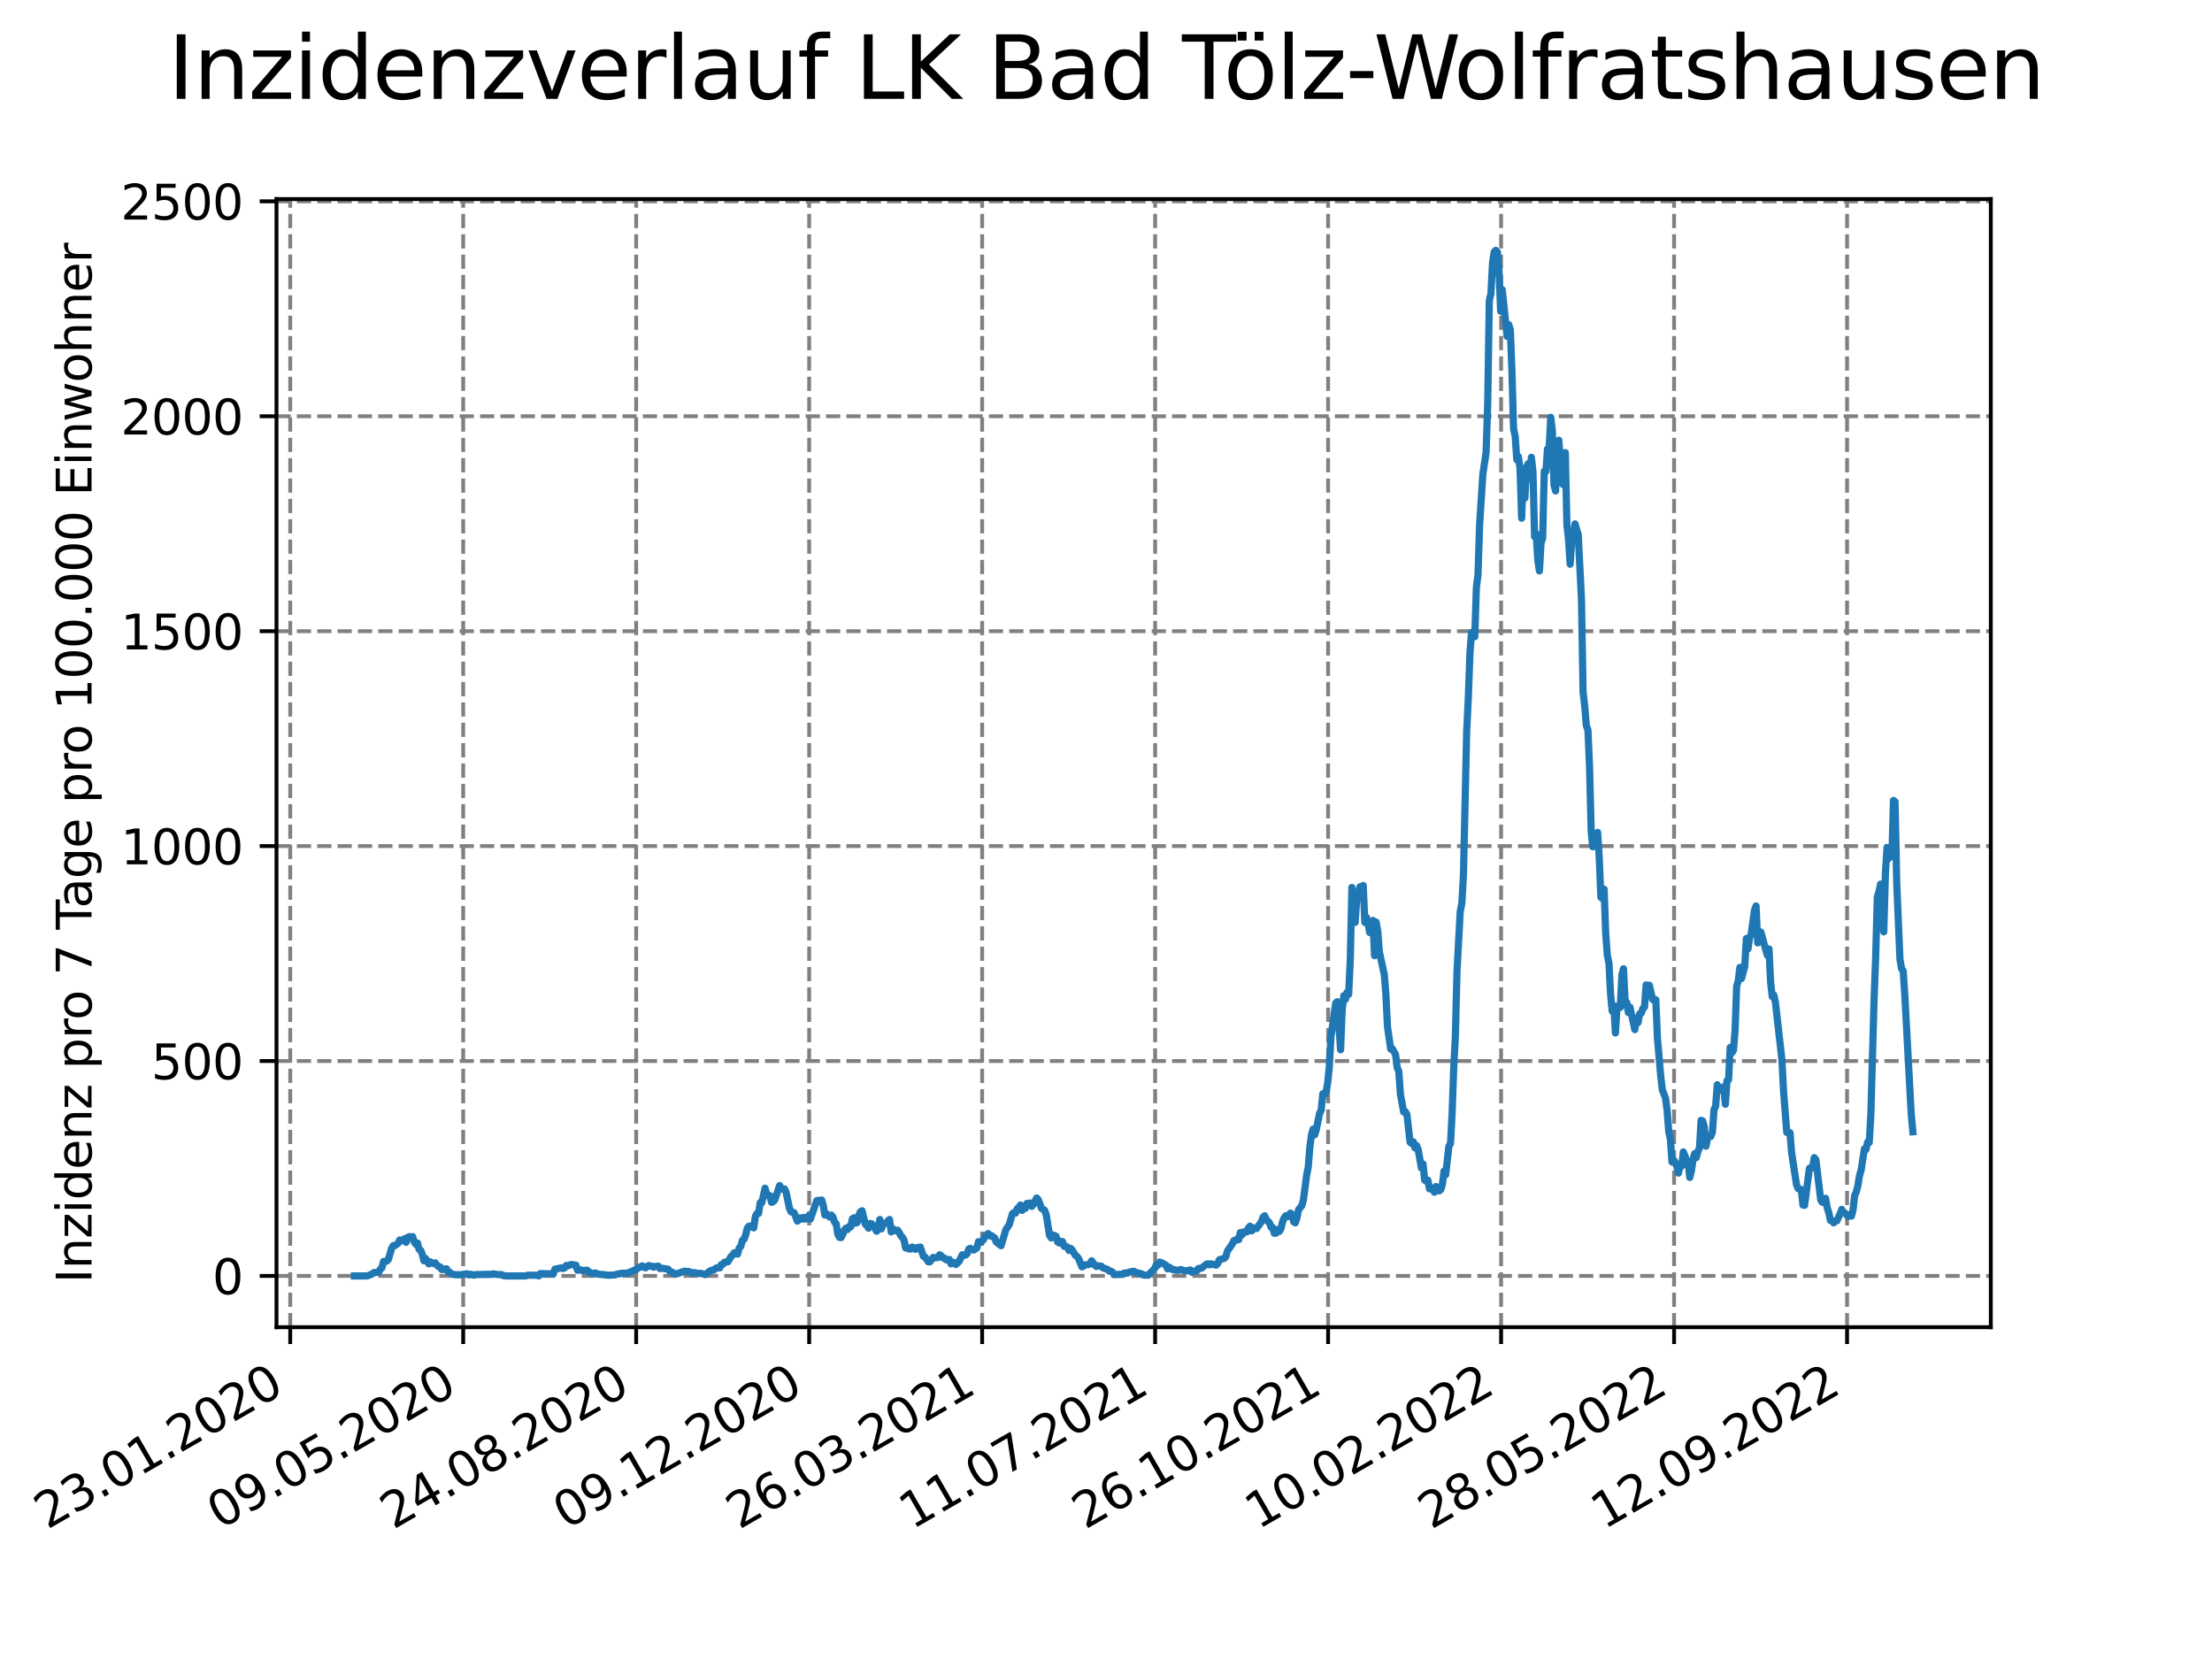 <?xml version="1.0" encoding="utf-8" standalone="no"?>
<!DOCTYPE svg PUBLIC "-//W3C//DTD SVG 1.1//EN"
  "http://www.w3.org/Graphics/SVG/1.1/DTD/svg11.dtd">
<svg xmlns:xlink="http://www.w3.org/1999/xlink" width="460.8pt" height="345.6pt" viewBox="0 0 460.8 345.6" xmlns="http://www.w3.org/2000/svg" version="1.1">
 <defs>
  <style type="text/css">*{stroke-linejoin: round; stroke-linecap: butt}</style>
 </defs>
 <g id="figure_1">
  <g id="patch_1">
   <path d="M 0 345.6 
L 460.8 345.6 
L 460.8 0 
L 0 0 
z
" style="fill: #ffffff"/>
  </g>
  <g id="axes_1">
   <g id="patch_2">
    <path d="M 57.6 276.48 
L 414.72 276.48 
L 414.72 41.472 
L 57.6 41.472 
z
" style="fill: #ffffff"/>
   </g>
   <g id="matplotlib.axis_1">
    <g id="xtick_1">
     <g id="line2d_1">
      <path d="M 60.46 276.48 
L 60.46 41.472 
" clip-path="url(#pf7b271b2ea)" style="fill: none; stroke-dasharray: 2.96,1.28; stroke-dashoffset: 0; stroke: #808080; stroke-width: 0.8"/>
     </g>
     <g id="line2d_2">
      <defs>
       <path id="mca87ed16ec" d="M 0 0 
L 0 3.5 
" style="stroke: #000000; stroke-width: 0.8"/>
      </defs>
      <g>
       <use xlink:href="#mca87ed16ec" x="60.46" y="276.48" style="stroke: #000000; stroke-width: 0.8"/>
      </g>
     </g>
     <g id="text_1">
      <!-- 23.01.2020 -->
      <g transform="translate(9.835 318.689) rotate(-30) scale(0.1 -0.1)">
       <defs>
        <path id="DejaVuSans-32" d="M 1228 531 
L 3431 531 
L 3431 0 
L 469 0 
L 469 531 
Q 828 903 1448 1529 
Q 2069 2156 2228 2338 
Q 2531 2678 2651 2914 
Q 2772 3150 2772 3378 
Q 2772 3750 2511 3984 
Q 2250 4219 1831 4219 
Q 1534 4219 1204 4116 
Q 875 4013 500 3803 
L 500 4441 
Q 881 4594 1212 4672 
Q 1544 4750 1819 4750 
Q 2544 4750 2975 4387 
Q 3406 4025 3406 3419 
Q 3406 3131 3298 2873 
Q 3191 2616 2906 2266 
Q 2828 2175 2409 1742 
Q 1991 1309 1228 531 
z
" transform="scale(0.016)"/>
        <path id="DejaVuSans-33" d="M 2597 2516 
Q 3050 2419 3304 2112 
Q 3559 1806 3559 1356 
Q 3559 666 3084 287 
Q 2609 -91 1734 -91 
Q 1441 -91 1130 -33 
Q 819 25 488 141 
L 488 750 
Q 750 597 1062 519 
Q 1375 441 1716 441 
Q 2309 441 2620 675 
Q 2931 909 2931 1356 
Q 2931 1769 2642 2001 
Q 2353 2234 1838 2234 
L 1294 2234 
L 1294 2753 
L 1863 2753 
Q 2328 2753 2575 2939 
Q 2822 3125 2822 3475 
Q 2822 3834 2567 4026 
Q 2313 4219 1838 4219 
Q 1578 4219 1281 4162 
Q 984 4106 628 3988 
L 628 4550 
Q 988 4650 1302 4700 
Q 1616 4750 1894 4750 
Q 2613 4750 3031 4423 
Q 3450 4097 3450 3541 
Q 3450 3153 3228 2886 
Q 3006 2619 2597 2516 
z
" transform="scale(0.016)"/>
        <path id="DejaVuSans-2e" d="M 684 794 
L 1344 794 
L 1344 0 
L 684 0 
L 684 794 
z
" transform="scale(0.016)"/>
        <path id="DejaVuSans-30" d="M 2034 4250 
Q 1547 4250 1301 3770 
Q 1056 3291 1056 2328 
Q 1056 1369 1301 889 
Q 1547 409 2034 409 
Q 2525 409 2770 889 
Q 3016 1369 3016 2328 
Q 3016 3291 2770 3770 
Q 2525 4250 2034 4250 
z
M 2034 4750 
Q 2819 4750 3233 4129 
Q 3647 3509 3647 2328 
Q 3647 1150 3233 529 
Q 2819 -91 2034 -91 
Q 1250 -91 836 529 
Q 422 1150 422 2328 
Q 422 3509 836 4129 
Q 1250 4750 2034 4750 
z
" transform="scale(0.016)"/>
        <path id="DejaVuSans-31" d="M 794 531 
L 1825 531 
L 1825 4091 
L 703 3866 
L 703 4441 
L 1819 4666 
L 2450 4666 
L 2450 531 
L 3481 531 
L 3481 0 
L 794 0 
L 794 531 
z
" transform="scale(0.016)"/>
       </defs>
       <use xlink:href="#DejaVuSans-32"/>
       <use xlink:href="#DejaVuSans-33" x="63.623"/>
       <use xlink:href="#DejaVuSans-2e" x="127.246"/>
       <use xlink:href="#DejaVuSans-30" x="159.033"/>
       <use xlink:href="#DejaVuSans-31" x="222.656"/>
       <use xlink:href="#DejaVuSans-2e" x="286.279"/>
       <use xlink:href="#DejaVuSans-32" x="318.066"/>
       <use xlink:href="#DejaVuSans-30" x="381.689"/>
       <use xlink:href="#DejaVuSans-32" x="445.312"/>
       <use xlink:href="#DejaVuSans-30" x="508.936"/>
      </g>
     </g>
    </g>
    <g id="xtick_2">
     <g id="line2d_3">
      <path d="M 96.495 276.48 
L 96.495 41.472 
" clip-path="url(#pf7b271b2ea)" style="fill: none; stroke-dasharray: 2.96,1.28; stroke-dashoffset: 0; stroke: #808080; stroke-width: 0.8"/>
     </g>
     <g id="line2d_4">
      <g>
       <use xlink:href="#mca87ed16ec" x="96.495" y="276.48" style="stroke: #000000; stroke-width: 0.8"/>
      </g>
     </g>
     <g id="text_2">
      <!-- 09.05.2020 -->
      <g transform="translate(45.87 318.689) rotate(-30) scale(0.1 -0.1)">
       <defs>
        <path id="DejaVuSans-39" d="M 703 97 
L 703 672 
Q 941 559 1184 500 
Q 1428 441 1663 441 
Q 2288 441 2617 861 
Q 2947 1281 2994 2138 
Q 2813 1869 2534 1725 
Q 2256 1581 1919 1581 
Q 1219 1581 811 2004 
Q 403 2428 403 3163 
Q 403 3881 828 4315 
Q 1253 4750 1959 4750 
Q 2769 4750 3195 4129 
Q 3622 3509 3622 2328 
Q 3622 1225 3098 567 
Q 2575 -91 1691 -91 
Q 1453 -91 1209 -44 
Q 966 3 703 97 
z
M 1959 2075 
Q 2384 2075 2632 2365 
Q 2881 2656 2881 3163 
Q 2881 3666 2632 3958 
Q 2384 4250 1959 4250 
Q 1534 4250 1286 3958 
Q 1038 3666 1038 3163 
Q 1038 2656 1286 2365 
Q 1534 2075 1959 2075 
z
" transform="scale(0.016)"/>
        <path id="DejaVuSans-35" d="M 691 4666 
L 3169 4666 
L 3169 4134 
L 1269 4134 
L 1269 2991 
Q 1406 3038 1543 3061 
Q 1681 3084 1819 3084 
Q 2600 3084 3056 2656 
Q 3513 2228 3513 1497 
Q 3513 744 3044 326 
Q 2575 -91 1722 -91 
Q 1428 -91 1123 -41 
Q 819 9 494 109 
L 494 744 
Q 775 591 1075 516 
Q 1375 441 1709 441 
Q 2250 441 2565 725 
Q 2881 1009 2881 1497 
Q 2881 1984 2565 2268 
Q 2250 2553 1709 2553 
Q 1456 2553 1204 2497 
Q 953 2441 691 2322 
L 691 4666 
z
" transform="scale(0.016)"/>
       </defs>
       <use xlink:href="#DejaVuSans-30"/>
       <use xlink:href="#DejaVuSans-39" x="63.623"/>
       <use xlink:href="#DejaVuSans-2e" x="127.246"/>
       <use xlink:href="#DejaVuSans-30" x="159.033"/>
       <use xlink:href="#DejaVuSans-35" x="222.656"/>
       <use xlink:href="#DejaVuSans-2e" x="286.279"/>
       <use xlink:href="#DejaVuSans-32" x="318.066"/>
       <use xlink:href="#DejaVuSans-30" x="381.689"/>
       <use xlink:href="#DejaVuSans-32" x="445.312"/>
       <use xlink:href="#DejaVuSans-30" x="508.936"/>
      </g>
     </g>
    </g>
    <g id="xtick_3">
     <g id="line2d_5">
      <path d="M 132.53 276.48 
L 132.53 41.472 
" clip-path="url(#pf7b271b2ea)" style="fill: none; stroke-dasharray: 2.96,1.28; stroke-dashoffset: 0; stroke: #808080; stroke-width: 0.8"/>
     </g>
     <g id="line2d_6">
      <g>
       <use xlink:href="#mca87ed16ec" x="132.53" y="276.48" style="stroke: #000000; stroke-width: 0.8"/>
      </g>
     </g>
     <g id="text_3">
      <!-- 24.08.2020 -->
      <g transform="translate(81.905 318.689) rotate(-30) scale(0.1 -0.1)">
       <defs>
        <path id="DejaVuSans-34" d="M 2419 4116 
L 825 1625 
L 2419 1625 
L 2419 4116 
z
M 2253 4666 
L 3047 4666 
L 3047 1625 
L 3713 1625 
L 3713 1100 
L 3047 1100 
L 3047 0 
L 2419 0 
L 2419 1100 
L 313 1100 
L 313 1709 
L 2253 4666 
z
" transform="scale(0.016)"/>
        <path id="DejaVuSans-38" d="M 2034 2216 
Q 1584 2216 1326 1975 
Q 1069 1734 1069 1313 
Q 1069 891 1326 650 
Q 1584 409 2034 409 
Q 2484 409 2743 651 
Q 3003 894 3003 1313 
Q 3003 1734 2745 1975 
Q 2488 2216 2034 2216 
z
M 1403 2484 
Q 997 2584 770 2862 
Q 544 3141 544 3541 
Q 544 4100 942 4425 
Q 1341 4750 2034 4750 
Q 2731 4750 3128 4425 
Q 3525 4100 3525 3541 
Q 3525 3141 3298 2862 
Q 3072 2584 2669 2484 
Q 3125 2378 3379 2068 
Q 3634 1759 3634 1313 
Q 3634 634 3220 271 
Q 2806 -91 2034 -91 
Q 1263 -91 848 271 
Q 434 634 434 1313 
Q 434 1759 690 2068 
Q 947 2378 1403 2484 
z
M 1172 3481 
Q 1172 3119 1398 2916 
Q 1625 2713 2034 2713 
Q 2441 2713 2670 2916 
Q 2900 3119 2900 3481 
Q 2900 3844 2670 4047 
Q 2441 4250 2034 4250 
Q 1625 4250 1398 4047 
Q 1172 3844 1172 3481 
z
" transform="scale(0.016)"/>
       </defs>
       <use xlink:href="#DejaVuSans-32"/>
       <use xlink:href="#DejaVuSans-34" x="63.623"/>
       <use xlink:href="#DejaVuSans-2e" x="127.246"/>
       <use xlink:href="#DejaVuSans-30" x="159.033"/>
       <use xlink:href="#DejaVuSans-38" x="222.656"/>
       <use xlink:href="#DejaVuSans-2e" x="286.279"/>
       <use xlink:href="#DejaVuSans-32" x="318.066"/>
       <use xlink:href="#DejaVuSans-30" x="381.689"/>
       <use xlink:href="#DejaVuSans-32" x="445.312"/>
       <use xlink:href="#DejaVuSans-30" x="508.936"/>
      </g>
     </g>
    </g>
    <g id="xtick_4">
     <g id="line2d_7">
      <path d="M 168.566 276.48 
L 168.566 41.472 
" clip-path="url(#pf7b271b2ea)" style="fill: none; stroke-dasharray: 2.96,1.28; stroke-dashoffset: 0; stroke: #808080; stroke-width: 0.8"/>
     </g>
     <g id="line2d_8">
      <g>
       <use xlink:href="#mca87ed16ec" x="168.566" y="276.48" style="stroke: #000000; stroke-width: 0.8"/>
      </g>
     </g>
     <g id="text_4">
      <!-- 09.12.2020 -->
      <g transform="translate(117.941 318.689) rotate(-30) scale(0.1 -0.1)">
       <use xlink:href="#DejaVuSans-30"/>
       <use xlink:href="#DejaVuSans-39" x="63.623"/>
       <use xlink:href="#DejaVuSans-2e" x="127.246"/>
       <use xlink:href="#DejaVuSans-31" x="159.033"/>
       <use xlink:href="#DejaVuSans-32" x="222.656"/>
       <use xlink:href="#DejaVuSans-2e" x="286.279"/>
       <use xlink:href="#DejaVuSans-32" x="318.066"/>
       <use xlink:href="#DejaVuSans-30" x="381.689"/>
       <use xlink:href="#DejaVuSans-32" x="445.312"/>
       <use xlink:href="#DejaVuSans-30" x="508.936"/>
      </g>
     </g>
    </g>
    <g id="xtick_5">
     <g id="line2d_9">
      <path d="M 204.601 276.48 
L 204.601 41.472 
" clip-path="url(#pf7b271b2ea)" style="fill: none; stroke-dasharray: 2.96,1.28; stroke-dashoffset: 0; stroke: #808080; stroke-width: 0.8"/>
     </g>
     <g id="line2d_10">
      <g>
       <use xlink:href="#mca87ed16ec" x="204.601" y="276.48" style="stroke: #000000; stroke-width: 0.8"/>
      </g>
     </g>
     <g id="text_5">
      <!-- 26.03.2021 -->
      <g transform="translate(153.976 318.689) rotate(-30) scale(0.1 -0.1)">
       <defs>
        <path id="DejaVuSans-36" d="M 2113 2584 
Q 1688 2584 1439 2293 
Q 1191 2003 1191 1497 
Q 1191 994 1439 701 
Q 1688 409 2113 409 
Q 2538 409 2786 701 
Q 3034 994 3034 1497 
Q 3034 2003 2786 2293 
Q 2538 2584 2113 2584 
z
M 3366 4563 
L 3366 3988 
Q 3128 4100 2886 4159 
Q 2644 4219 2406 4219 
Q 1781 4219 1451 3797 
Q 1122 3375 1075 2522 
Q 1259 2794 1537 2939 
Q 1816 3084 2150 3084 
Q 2853 3084 3261 2657 
Q 3669 2231 3669 1497 
Q 3669 778 3244 343 
Q 2819 -91 2113 -91 
Q 1303 -91 875 529 
Q 447 1150 447 2328 
Q 447 3434 972 4092 
Q 1497 4750 2381 4750 
Q 2619 4750 2861 4703 
Q 3103 4656 3366 4563 
z
" transform="scale(0.016)"/>
       </defs>
       <use xlink:href="#DejaVuSans-32"/>
       <use xlink:href="#DejaVuSans-36" x="63.623"/>
       <use xlink:href="#DejaVuSans-2e" x="127.246"/>
       <use xlink:href="#DejaVuSans-30" x="159.033"/>
       <use xlink:href="#DejaVuSans-33" x="222.656"/>
       <use xlink:href="#DejaVuSans-2e" x="286.279"/>
       <use xlink:href="#DejaVuSans-32" x="318.066"/>
       <use xlink:href="#DejaVuSans-30" x="381.689"/>
       <use xlink:href="#DejaVuSans-32" x="445.312"/>
       <use xlink:href="#DejaVuSans-31" x="508.936"/>
      </g>
     </g>
    </g>
    <g id="xtick_6">
     <g id="line2d_11">
      <path d="M 240.636 276.48 
L 240.636 41.472 
" clip-path="url(#pf7b271b2ea)" style="fill: none; stroke-dasharray: 2.96,1.28; stroke-dashoffset: 0; stroke: #808080; stroke-width: 0.8"/>
     </g>
     <g id="line2d_12">
      <g>
       <use xlink:href="#mca87ed16ec" x="240.636" y="276.48" style="stroke: #000000; stroke-width: 0.8"/>
      </g>
     </g>
     <g id="text_6">
      <!-- 11.07.2021 -->
      <g transform="translate(190.011 318.689) rotate(-30) scale(0.1 -0.1)">
       <defs>
        <path id="DejaVuSans-37" d="M 525 4666 
L 3525 4666 
L 3525 4397 
L 1831 0 
L 1172 0 
L 2766 4134 
L 525 4134 
L 525 4666 
z
" transform="scale(0.016)"/>
       </defs>
       <use xlink:href="#DejaVuSans-31"/>
       <use xlink:href="#DejaVuSans-31" x="63.623"/>
       <use xlink:href="#DejaVuSans-2e" x="127.246"/>
       <use xlink:href="#DejaVuSans-30" x="159.033"/>
       <use xlink:href="#DejaVuSans-37" x="222.656"/>
       <use xlink:href="#DejaVuSans-2e" x="286.279"/>
       <use xlink:href="#DejaVuSans-32" x="318.066"/>
       <use xlink:href="#DejaVuSans-30" x="381.689"/>
       <use xlink:href="#DejaVuSans-32" x="445.312"/>
       <use xlink:href="#DejaVuSans-31" x="508.936"/>
      </g>
     </g>
    </g>
    <g id="xtick_7">
     <g id="line2d_13">
      <path d="M 276.672 276.48 
L 276.672 41.472 
" clip-path="url(#pf7b271b2ea)" style="fill: none; stroke-dasharray: 2.96,1.28; stroke-dashoffset: 0; stroke: #808080; stroke-width: 0.8"/>
     </g>
     <g id="line2d_14">
      <g>
       <use xlink:href="#mca87ed16ec" x="276.672" y="276.48" style="stroke: #000000; stroke-width: 0.8"/>
      </g>
     </g>
     <g id="text_7">
      <!-- 26.10.2021 -->
      <g transform="translate(226.046 318.689) rotate(-30) scale(0.1 -0.1)">
       <use xlink:href="#DejaVuSans-32"/>
       <use xlink:href="#DejaVuSans-36" x="63.623"/>
       <use xlink:href="#DejaVuSans-2e" x="127.246"/>
       <use xlink:href="#DejaVuSans-31" x="159.033"/>
       <use xlink:href="#DejaVuSans-30" x="222.656"/>
       <use xlink:href="#DejaVuSans-2e" x="286.279"/>
       <use xlink:href="#DejaVuSans-32" x="318.066"/>
       <use xlink:href="#DejaVuSans-30" x="381.689"/>
       <use xlink:href="#DejaVuSans-32" x="445.312"/>
       <use xlink:href="#DejaVuSans-31" x="508.936"/>
      </g>
     </g>
    </g>
    <g id="xtick_8">
     <g id="line2d_15">
      <path d="M 312.707 276.48 
L 312.707 41.472 
" clip-path="url(#pf7b271b2ea)" style="fill: none; stroke-dasharray: 2.96,1.28; stroke-dashoffset: 0; stroke: #808080; stroke-width: 0.8"/>
     </g>
     <g id="line2d_16">
      <g>
       <use xlink:href="#mca87ed16ec" x="312.707" y="276.48" style="stroke: #000000; stroke-width: 0.8"/>
      </g>
     </g>
     <g id="text_8">
      <!-- 10.02.2022 -->
      <g transform="translate(262.082 318.689) rotate(-30) scale(0.1 -0.1)">
       <use xlink:href="#DejaVuSans-31"/>
       <use xlink:href="#DejaVuSans-30" x="63.623"/>
       <use xlink:href="#DejaVuSans-2e" x="127.246"/>
       <use xlink:href="#DejaVuSans-30" x="159.033"/>
       <use xlink:href="#DejaVuSans-32" x="222.656"/>
       <use xlink:href="#DejaVuSans-2e" x="286.279"/>
       <use xlink:href="#DejaVuSans-32" x="318.066"/>
       <use xlink:href="#DejaVuSans-30" x="381.689"/>
       <use xlink:href="#DejaVuSans-32" x="445.312"/>
       <use xlink:href="#DejaVuSans-32" x="508.936"/>
      </g>
     </g>
    </g>
    <g id="xtick_9">
     <g id="line2d_17">
      <path d="M 348.742 276.48 
L 348.742 41.472 
" clip-path="url(#pf7b271b2ea)" style="fill: none; stroke-dasharray: 2.96,1.28; stroke-dashoffset: 0; stroke: #808080; stroke-width: 0.8"/>
     </g>
     <g id="line2d_18">
      <g>
       <use xlink:href="#mca87ed16ec" x="348.742" y="276.48" style="stroke: #000000; stroke-width: 0.8"/>
      </g>
     </g>
     <g id="text_9">
      <!-- 28.05.2022 -->
      <g transform="translate(298.117 318.689) rotate(-30) scale(0.1 -0.1)">
       <use xlink:href="#DejaVuSans-32"/>
       <use xlink:href="#DejaVuSans-38" x="63.623"/>
       <use xlink:href="#DejaVuSans-2e" x="127.246"/>
       <use xlink:href="#DejaVuSans-30" x="159.033"/>
       <use xlink:href="#DejaVuSans-35" x="222.656"/>
       <use xlink:href="#DejaVuSans-2e" x="286.279"/>
       <use xlink:href="#DejaVuSans-32" x="318.066"/>
       <use xlink:href="#DejaVuSans-30" x="381.689"/>
       <use xlink:href="#DejaVuSans-32" x="445.312"/>
       <use xlink:href="#DejaVuSans-32" x="508.936"/>
      </g>
     </g>
    </g>
    <g id="xtick_10">
     <g id="line2d_19">
      <path d="M 384.778 276.48 
L 384.778 41.472 
" clip-path="url(#pf7b271b2ea)" style="fill: none; stroke-dasharray: 2.96,1.28; stroke-dashoffset: 0; stroke: #808080; stroke-width: 0.8"/>
     </g>
     <g id="line2d_20">
      <g>
       <use xlink:href="#mca87ed16ec" x="384.778" y="276.48" style="stroke: #000000; stroke-width: 0.8"/>
      </g>
     </g>
     <g id="text_10">
      <!-- 12.09.2022 -->
      <g transform="translate(334.152 318.689) rotate(-30) scale(0.1 -0.1)">
       <use xlink:href="#DejaVuSans-31"/>
       <use xlink:href="#DejaVuSans-32" x="63.623"/>
       <use xlink:href="#DejaVuSans-2e" x="127.246"/>
       <use xlink:href="#DejaVuSans-30" x="159.033"/>
       <use xlink:href="#DejaVuSans-39" x="222.656"/>
       <use xlink:href="#DejaVuSans-2e" x="286.279"/>
       <use xlink:href="#DejaVuSans-32" x="318.066"/>
       <use xlink:href="#DejaVuSans-30" x="381.689"/>
       <use xlink:href="#DejaVuSans-32" x="445.312"/>
       <use xlink:href="#DejaVuSans-32" x="508.936"/>
      </g>
     </g>
    </g>
   </g>
   <g id="matplotlib.axis_2">
    <g id="ytick_1">
     <g id="line2d_21">
      <path d="M 57.6 265.798 
L 414.72 265.798 
" clip-path="url(#pf7b271b2ea)" style="fill: none; stroke-dasharray: 2.96,1.28; stroke-dashoffset: 0; stroke: #808080; stroke-width: 0.8"/>
     </g>
     <g id="line2d_22">
      <defs>
       <path id="m74871459be" d="M 0 0 
L -3.5 0 
" style="stroke: #000000; stroke-width: 0.8"/>
      </defs>
      <g>
       <use xlink:href="#m74871459be" x="57.6" y="265.798" style="stroke: #000000; stroke-width: 0.8"/>
      </g>
     </g>
     <g id="text_11">
      <!-- 0 -->
      <g transform="translate(44.237 269.597) scale(0.1 -0.1)">
       <use xlink:href="#DejaVuSans-30"/>
      </g>
     </g>
    </g>
    <g id="ytick_2">
     <g id="line2d_23">
      <path d="M 57.6 221.026 
L 414.72 221.026 
" clip-path="url(#pf7b271b2ea)" style="fill: none; stroke-dasharray: 2.96,1.28; stroke-dashoffset: 0; stroke: #808080; stroke-width: 0.8"/>
     </g>
     <g id="line2d_24">
      <g>
       <use xlink:href="#m74871459be" x="57.6" y="221.026" style="stroke: #000000; stroke-width: 0.8"/>
      </g>
     </g>
     <g id="text_12">
      <!-- 500 -->
      <g transform="translate(31.512 224.825) scale(0.1 -0.1)">
       <use xlink:href="#DejaVuSans-35"/>
       <use xlink:href="#DejaVuSans-30" x="63.623"/>
       <use xlink:href="#DejaVuSans-30" x="127.246"/>
      </g>
     </g>
    </g>
    <g id="ytick_3">
     <g id="line2d_25">
      <path d="M 57.6 176.254 
L 414.72 176.254 
" clip-path="url(#pf7b271b2ea)" style="fill: none; stroke-dasharray: 2.96,1.28; stroke-dashoffset: 0; stroke: #808080; stroke-width: 0.8"/>
     </g>
     <g id="line2d_26">
      <g>
       <use xlink:href="#m74871459be" x="57.6" y="176.254" style="stroke: #000000; stroke-width: 0.8"/>
      </g>
     </g>
     <g id="text_13">
      <!-- 1000 -->
      <g transform="translate(25.15 180.054) scale(0.1 -0.1)">
       <use xlink:href="#DejaVuSans-31"/>
       <use xlink:href="#DejaVuSans-30" x="63.623"/>
       <use xlink:href="#DejaVuSans-30" x="127.246"/>
       <use xlink:href="#DejaVuSans-30" x="190.869"/>
      </g>
     </g>
    </g>
    <g id="ytick_4">
     <g id="line2d_27">
      <path d="M 57.6 131.483 
L 414.72 131.483 
" clip-path="url(#pf7b271b2ea)" style="fill: none; stroke-dasharray: 2.96,1.28; stroke-dashoffset: 0; stroke: #808080; stroke-width: 0.8"/>
     </g>
     <g id="line2d_28">
      <g>
       <use xlink:href="#m74871459be" x="57.6" y="131.483" style="stroke: #000000; stroke-width: 0.8"/>
      </g>
     </g>
     <g id="text_14">
      <!-- 1500 -->
      <g transform="translate(25.15 135.282) scale(0.1 -0.1)">
       <use xlink:href="#DejaVuSans-31"/>
       <use xlink:href="#DejaVuSans-35" x="63.623"/>
       <use xlink:href="#DejaVuSans-30" x="127.246"/>
       <use xlink:href="#DejaVuSans-30" x="190.869"/>
      </g>
     </g>
    </g>
    <g id="ytick_5">
     <g id="line2d_29">
      <path d="M 57.6 86.711 
L 414.72 86.711 
" clip-path="url(#pf7b271b2ea)" style="fill: none; stroke-dasharray: 2.96,1.28; stroke-dashoffset: 0; stroke: #808080; stroke-width: 0.8"/>
     </g>
     <g id="line2d_30">
      <g>
       <use xlink:href="#m74871459be" x="57.6" y="86.711" style="stroke: #000000; stroke-width: 0.8"/>
      </g>
     </g>
     <g id="text_15">
      <!-- 2000 -->
      <g transform="translate(25.15 90.51) scale(0.1 -0.1)">
       <use xlink:href="#DejaVuSans-32"/>
       <use xlink:href="#DejaVuSans-30" x="63.623"/>
       <use xlink:href="#DejaVuSans-30" x="127.246"/>
       <use xlink:href="#DejaVuSans-30" x="190.869"/>
      </g>
     </g>
    </g>
    <g id="ytick_6">
     <g id="line2d_31">
      <path d="M 57.6 41.939 
L 414.72 41.939 
" clip-path="url(#pf7b271b2ea)" style="fill: none; stroke-dasharray: 2.96,1.28; stroke-dashoffset: 0; stroke: #808080; stroke-width: 0.8"/>
     </g>
     <g id="line2d_32">
      <g>
       <use xlink:href="#m74871459be" x="57.6" y="41.939" style="stroke: #000000; stroke-width: 0.8"/>
      </g>
     </g>
     <g id="text_16">
      <!-- 2500 -->
      <g transform="translate(25.15 45.738) scale(0.1 -0.1)">
       <use xlink:href="#DejaVuSans-32"/>
       <use xlink:href="#DejaVuSans-35" x="63.623"/>
       <use xlink:href="#DejaVuSans-30" x="127.246"/>
       <use xlink:href="#DejaVuSans-30" x="190.869"/>
      </g>
     </g>
    </g>
    <g id="text_17">
     <!-- Inzidenz pro 7 Tage pro 100.000 Einwohner -->
     <g transform="translate(19.07 267.301) rotate(-90) scale(0.1 -0.1)">
      <defs>
       <path id="DejaVuSans-49" d="M 628 4666 
L 1259 4666 
L 1259 0 
L 628 0 
L 628 4666 
z
" transform="scale(0.016)"/>
       <path id="DejaVuSans-6e" d="M 3513 2113 
L 3513 0 
L 2938 0 
L 2938 2094 
Q 2938 2591 2744 2837 
Q 2550 3084 2163 3084 
Q 1697 3084 1428 2787 
Q 1159 2491 1159 1978 
L 1159 0 
L 581 0 
L 581 3500 
L 1159 3500 
L 1159 2956 
Q 1366 3272 1645 3428 
Q 1925 3584 2291 3584 
Q 2894 3584 3203 3211 
Q 3513 2838 3513 2113 
z
" transform="scale(0.016)"/>
       <path id="DejaVuSans-7a" d="M 353 3500 
L 3084 3500 
L 3084 2975 
L 922 459 
L 3084 459 
L 3084 0 
L 275 0 
L 275 525 
L 2438 3041 
L 353 3041 
L 353 3500 
z
" transform="scale(0.016)"/>
       <path id="DejaVuSans-69" d="M 603 3500 
L 1178 3500 
L 1178 0 
L 603 0 
L 603 3500 
z
M 603 4863 
L 1178 4863 
L 1178 4134 
L 603 4134 
L 603 4863 
z
" transform="scale(0.016)"/>
       <path id="DejaVuSans-64" d="M 2906 2969 
L 2906 4863 
L 3481 4863 
L 3481 0 
L 2906 0 
L 2906 525 
Q 2725 213 2448 61 
Q 2172 -91 1784 -91 
Q 1150 -91 751 415 
Q 353 922 353 1747 
Q 353 2572 751 3078 
Q 1150 3584 1784 3584 
Q 2172 3584 2448 3432 
Q 2725 3281 2906 2969 
z
M 947 1747 
Q 947 1113 1208 752 
Q 1469 391 1925 391 
Q 2381 391 2643 752 
Q 2906 1113 2906 1747 
Q 2906 2381 2643 2742 
Q 2381 3103 1925 3103 
Q 1469 3103 1208 2742 
Q 947 2381 947 1747 
z
" transform="scale(0.016)"/>
       <path id="DejaVuSans-65" d="M 3597 1894 
L 3597 1613 
L 953 1613 
Q 991 1019 1311 708 
Q 1631 397 2203 397 
Q 2534 397 2845 478 
Q 3156 559 3463 722 
L 3463 178 
Q 3153 47 2828 -22 
Q 2503 -91 2169 -91 
Q 1331 -91 842 396 
Q 353 884 353 1716 
Q 353 2575 817 3079 
Q 1281 3584 2069 3584 
Q 2775 3584 3186 3129 
Q 3597 2675 3597 1894 
z
M 3022 2063 
Q 3016 2534 2758 2815 
Q 2500 3097 2075 3097 
Q 1594 3097 1305 2825 
Q 1016 2553 972 2059 
L 3022 2063 
z
" transform="scale(0.016)"/>
       <path id="DejaVuSans-20" transform="scale(0.016)"/>
       <path id="DejaVuSans-70" d="M 1159 525 
L 1159 -1331 
L 581 -1331 
L 581 3500 
L 1159 3500 
L 1159 2969 
Q 1341 3281 1617 3432 
Q 1894 3584 2278 3584 
Q 2916 3584 3314 3078 
Q 3713 2572 3713 1747 
Q 3713 922 3314 415 
Q 2916 -91 2278 -91 
Q 1894 -91 1617 61 
Q 1341 213 1159 525 
z
M 3116 1747 
Q 3116 2381 2855 2742 
Q 2594 3103 2138 3103 
Q 1681 3103 1420 2742 
Q 1159 2381 1159 1747 
Q 1159 1113 1420 752 
Q 1681 391 2138 391 
Q 2594 391 2855 752 
Q 3116 1113 3116 1747 
z
" transform="scale(0.016)"/>
       <path id="DejaVuSans-72" d="M 2631 2963 
Q 2534 3019 2420 3045 
Q 2306 3072 2169 3072 
Q 1681 3072 1420 2755 
Q 1159 2438 1159 1844 
L 1159 0 
L 581 0 
L 581 3500 
L 1159 3500 
L 1159 2956 
Q 1341 3275 1631 3429 
Q 1922 3584 2338 3584 
Q 2397 3584 2469 3576 
Q 2541 3569 2628 3553 
L 2631 2963 
z
" transform="scale(0.016)"/>
       <path id="DejaVuSans-6f" d="M 1959 3097 
Q 1497 3097 1228 2736 
Q 959 2375 959 1747 
Q 959 1119 1226 758 
Q 1494 397 1959 397 
Q 2419 397 2687 759 
Q 2956 1122 2956 1747 
Q 2956 2369 2687 2733 
Q 2419 3097 1959 3097 
z
M 1959 3584 
Q 2709 3584 3137 3096 
Q 3566 2609 3566 1747 
Q 3566 888 3137 398 
Q 2709 -91 1959 -91 
Q 1206 -91 779 398 
Q 353 888 353 1747 
Q 353 2609 779 3096 
Q 1206 3584 1959 3584 
z
" transform="scale(0.016)"/>
       <path id="DejaVuSans-54" d="M -19 4666 
L 3928 4666 
L 3928 4134 
L 2272 4134 
L 2272 0 
L 1638 0 
L 1638 4134 
L -19 4134 
L -19 4666 
z
" transform="scale(0.016)"/>
       <path id="DejaVuSans-61" d="M 2194 1759 
Q 1497 1759 1228 1600 
Q 959 1441 959 1056 
Q 959 750 1161 570 
Q 1363 391 1709 391 
Q 2188 391 2477 730 
Q 2766 1069 2766 1631 
L 2766 1759 
L 2194 1759 
z
M 3341 1997 
L 3341 0 
L 2766 0 
L 2766 531 
Q 2569 213 2275 61 
Q 1981 -91 1556 -91 
Q 1019 -91 701 211 
Q 384 513 384 1019 
Q 384 1609 779 1909 
Q 1175 2209 1959 2209 
L 2766 2209 
L 2766 2266 
Q 2766 2663 2505 2880 
Q 2244 3097 1772 3097 
Q 1472 3097 1187 3025 
Q 903 2953 641 2809 
L 641 3341 
Q 956 3463 1253 3523 
Q 1550 3584 1831 3584 
Q 2591 3584 2966 3190 
Q 3341 2797 3341 1997 
z
" transform="scale(0.016)"/>
       <path id="DejaVuSans-67" d="M 2906 1791 
Q 2906 2416 2648 2759 
Q 2391 3103 1925 3103 
Q 1463 3103 1205 2759 
Q 947 2416 947 1791 
Q 947 1169 1205 825 
Q 1463 481 1925 481 
Q 2391 481 2648 825 
Q 2906 1169 2906 1791 
z
M 3481 434 
Q 3481 -459 3084 -895 
Q 2688 -1331 1869 -1331 
Q 1566 -1331 1297 -1286 
Q 1028 -1241 775 -1147 
L 775 -588 
Q 1028 -725 1275 -790 
Q 1522 -856 1778 -856 
Q 2344 -856 2625 -561 
Q 2906 -266 2906 331 
L 2906 616 
Q 2728 306 2450 153 
Q 2172 0 1784 0 
Q 1141 0 747 490 
Q 353 981 353 1791 
Q 353 2603 747 3093 
Q 1141 3584 1784 3584 
Q 2172 3584 2450 3431 
Q 2728 3278 2906 2969 
L 2906 3500 
L 3481 3500 
L 3481 434 
z
" transform="scale(0.016)"/>
       <path id="DejaVuSans-45" d="M 628 4666 
L 3578 4666 
L 3578 4134 
L 1259 4134 
L 1259 2753 
L 3481 2753 
L 3481 2222 
L 1259 2222 
L 1259 531 
L 3634 531 
L 3634 0 
L 628 0 
L 628 4666 
z
" transform="scale(0.016)"/>
       <path id="DejaVuSans-77" d="M 269 3500 
L 844 3500 
L 1563 769 
L 2278 3500 
L 2956 3500 
L 3675 769 
L 4391 3500 
L 4966 3500 
L 4050 0 
L 3372 0 
L 2619 2869 
L 1863 0 
L 1184 0 
L 269 3500 
z
" transform="scale(0.016)"/>
       <path id="DejaVuSans-68" d="M 3513 2113 
L 3513 0 
L 2938 0 
L 2938 2094 
Q 2938 2591 2744 2837 
Q 2550 3084 2163 3084 
Q 1697 3084 1428 2787 
Q 1159 2491 1159 1978 
L 1159 0 
L 581 0 
L 581 4863 
L 1159 4863 
L 1159 2956 
Q 1366 3272 1645 3428 
Q 1925 3584 2291 3584 
Q 2894 3584 3203 3211 
Q 3513 2838 3513 2113 
z
" transform="scale(0.016)"/>
      </defs>
      <use xlink:href="#DejaVuSans-49"/>
      <use xlink:href="#DejaVuSans-6e" x="29.492"/>
      <use xlink:href="#DejaVuSans-7a" x="92.871"/>
      <use xlink:href="#DejaVuSans-69" x="145.361"/>
      <use xlink:href="#DejaVuSans-64" x="173.145"/>
      <use xlink:href="#DejaVuSans-65" x="236.621"/>
      <use xlink:href="#DejaVuSans-6e" x="298.145"/>
      <use xlink:href="#DejaVuSans-7a" x="361.523"/>
      <use xlink:href="#DejaVuSans-20" x="414.014"/>
      <use xlink:href="#DejaVuSans-70" x="445.801"/>
      <use xlink:href="#DejaVuSans-72" x="509.277"/>
      <use xlink:href="#DejaVuSans-6f" x="548.141"/>
      <use xlink:href="#DejaVuSans-20" x="609.322"/>
      <use xlink:href="#DejaVuSans-37" x="641.109"/>
      <use xlink:href="#DejaVuSans-20" x="704.732"/>
      <use xlink:href="#DejaVuSans-54" x="736.52"/>
      <use xlink:href="#DejaVuSans-61" x="781.104"/>
      <use xlink:href="#DejaVuSans-67" x="842.383"/>
      <use xlink:href="#DejaVuSans-65" x="905.859"/>
      <use xlink:href="#DejaVuSans-20" x="967.383"/>
      <use xlink:href="#DejaVuSans-70" x="999.17"/>
      <use xlink:href="#DejaVuSans-72" x="1062.646"/>
      <use xlink:href="#DejaVuSans-6f" x="1101.51"/>
      <use xlink:href="#DejaVuSans-20" x="1162.691"/>
      <use xlink:href="#DejaVuSans-31" x="1194.479"/>
      <use xlink:href="#DejaVuSans-30" x="1258.102"/>
      <use xlink:href="#DejaVuSans-30" x="1321.725"/>
      <use xlink:href="#DejaVuSans-2e" x="1385.348"/>
      <use xlink:href="#DejaVuSans-30" x="1417.135"/>
      <use xlink:href="#DejaVuSans-30" x="1480.758"/>
      <use xlink:href="#DejaVuSans-30" x="1544.381"/>
      <use xlink:href="#DejaVuSans-20" x="1608.004"/>
      <use xlink:href="#DejaVuSans-45" x="1639.791"/>
      <use xlink:href="#DejaVuSans-69" x="1702.975"/>
      <use xlink:href="#DejaVuSans-6e" x="1730.758"/>
      <use xlink:href="#DejaVuSans-77" x="1794.137"/>
      <use xlink:href="#DejaVuSans-6f" x="1875.924"/>
      <use xlink:href="#DejaVuSans-68" x="1937.105"/>
      <use xlink:href="#DejaVuSans-6e" x="2000.484"/>
      <use xlink:href="#DejaVuSans-65" x="2063.863"/>
      <use xlink:href="#DejaVuSans-72" x="2125.387"/>
     </g>
    </g>
   </g>
   <g id="line2d_33">
    <path d="M 73.833 265.798 
L 76.527 265.798 
L 77.537 265.378 
L 77.874 265.098 
L 78.884 265.028 
L 79.221 264.398 
L 79.558 264.118 
L 79.895 262.788 
L 80.568 262.718 
L 80.905 262.368 
L 81.579 260.058 
L 81.915 259.498 
L 82.252 259.498 
L 82.926 259.008 
L 83.263 258.308 
L 83.599 258.518 
L 83.936 258.448 
L 84.273 258.028 
L 84.61 258.798 
L 84.946 257.748 
L 85.283 257.608 
L 85.62 257.818 
L 85.957 257.608 
L 86.294 258.728 
L 86.63 259.218 
L 86.967 258.938 
L 87.304 260.268 
L 87.641 260.478 
L 87.977 261.318 
L 88.314 262.648 
L 88.651 262.158 
L 89.325 263.278 
L 89.661 262.858 
L 89.998 263.138 
L 90.335 263.208 
L 90.672 263.068 
L 91.008 263.558 
L 91.345 263.838 
L 91.682 263.908 
L 92.019 264.468 
L 92.356 264.468 
L 92.692 264.328 
L 93.029 264.328 
L 93.366 264.958 
L 93.703 265.028 
L 94.039 265.378 
L 95.05 265.588 
L 95.387 265.518 
L 95.723 265.588 
L 97.07 265.378 
L 97.407 265.378 
L 97.744 265.588 
L 98.081 265.448 
L 98.754 265.658 
L 99.091 265.518 
L 102.459 265.448 
L 102.796 265.378 
L 103.806 265.518 
L 104.48 265.518 
L 104.816 265.728 
L 105.49 265.798 
L 109.531 265.798 
L 109.868 265.658 
L 111.889 265.658 
L 112.225 265.798 
L 112.562 265.308 
L 115.256 265.378 
L 115.593 264.398 
L 116.94 264.118 
L 117.277 264.258 
L 117.614 264.118 
L 117.951 263.628 
L 118.287 263.698 
L 118.961 263.418 
L 119.971 263.558 
L 120.308 264.608 
L 120.982 264.538 
L 121.319 264.678 
L 122.329 264.608 
L 122.666 265.028 
L 123.002 265.098 
L 123.339 265.308 
L 124.013 265.168 
L 124.686 265.448 
L 125.697 265.518 
L 126.707 265.658 
L 128.054 265.588 
L 128.728 265.378 
L 129.064 265.378 
L 129.401 265.238 
L 130.748 265.238 
L 131.085 265.028 
L 131.422 264.958 
L 132.095 264.608 
L 132.432 264.538 
L 133.106 263.978 
L 133.443 263.978 
L 133.779 263.698 
L 134.453 264.118 
L 135.126 263.628 
L 135.463 263.768 
L 135.8 263.768 
L 136.137 263.978 
L 136.474 263.838 
L 137.147 263.768 
L 137.484 264.258 
L 137.821 264.188 
L 139.168 264.398 
L 139.505 264.818 
L 140.178 265.098 
L 140.515 265.378 
L 141.188 265.308 
L 142.536 264.818 
L 143.546 264.888 
L 144.219 265.238 
L 144.556 265.098 
L 145.567 265.308 
L 145.903 265.238 
L 146.914 265.518 
L 147.924 264.748 
L 148.261 264.608 
L 148.598 264.608 
L 149.271 264.118 
L 149.945 264.118 
L 150.281 263.418 
L 150.618 263.348 
L 150.955 262.928 
L 151.629 262.858 
L 152.302 261.738 
L 152.639 261.458 
L 152.976 260.968 
L 153.649 261.248 
L 153.986 259.988 
L 154.323 259.638 
L 154.66 258.378 
L 154.996 258.168 
L 155.333 257.258 
L 155.67 255.858 
L 156.007 255.438 
L 156.343 255.578 
L 156.68 255.298 
L 157.017 255.788 
L 157.354 253.408 
L 157.691 252.778 
L 158.027 252.778 
L 158.364 250.538 
L 158.701 250.538 
L 159.374 247.528 
L 159.711 248.788 
L 160.048 249.068 
L 160.385 249.068 
L 160.722 250.468 
L 161.058 250.328 
L 161.395 249.978 
L 162.405 246.967 
L 162.742 247.458 
L 163.079 247.738 
L 163.416 247.668 
L 163.753 248.368 
L 164.426 251.588 
L 164.763 252.428 
L 165.436 252.638 
L 166.11 254.388 
L 166.784 253.688 
L 167.12 253.968 
L 167.457 253.618 
L 167.794 253.968 
L 168.468 253.268 
L 168.804 253.968 
L 170.151 250.118 
L 170.488 250.048 
L 170.825 250.118 
L 171.162 249.978 
L 171.499 251.098 
L 171.835 253.128 
L 172.172 252.848 
L 172.846 253.548 
L 173.182 253.128 
L 173.519 253.548 
L 173.856 254.598 
L 174.193 254.948 
L 174.53 257.118 
L 174.866 257.748 
L 175.203 257.818 
L 175.54 257.188 
L 175.877 256.278 
L 176.213 255.858 
L 176.55 256.138 
L 176.887 255.508 
L 177.224 255.578 
L 177.561 253.898 
L 177.897 253.688 
L 178.234 254.808 
L 178.571 254.668 
L 178.908 253.198 
L 179.244 252.428 
L 179.581 252.218 
L 180.255 255.018 
L 180.592 255.298 
L 180.928 255.858 
L 181.265 254.878 
L 181.602 254.948 
L 181.939 255.298 
L 182.612 256.488 
L 182.949 256.138 
L 183.286 254.038 
L 183.623 255.998 
L 183.959 254.948 
L 184.633 254.808 
L 184.97 254.318 
L 185.306 254.038 
L 185.643 256.628 
L 185.98 255.928 
L 186.317 256.278 
L 186.654 256.418 
L 186.99 256.278 
L 187.327 256.768 
L 187.664 257.468 
L 188.001 257.748 
L 188.337 258.378 
L 188.674 259.988 
L 189.011 259.918 
L 189.348 260.198 
L 189.685 260.198 
L 190.021 259.778 
L 190.358 259.918 
L 190.695 260.268 
L 191.032 259.918 
L 191.705 259.778 
L 192.379 261.738 
L 192.716 261.878 
L 193.389 262.858 
L 193.726 262.858 
L 194.399 261.948 
L 195.073 262.018 
L 195.41 261.948 
L 195.747 261.388 
L 196.083 261.598 
L 196.42 262.018 
L 196.757 262.088 
L 197.094 262.438 
L 197.767 262.368 
L 198.104 263.278 
L 198.441 262.998 
L 198.778 262.998 
L 199.114 263.418 
L 199.788 262.788 
L 200.461 261.388 
L 200.798 261.528 
L 201.135 261.458 
L 201.472 261.178 
L 201.809 260.198 
L 202.145 260.058 
L 202.819 260.408 
L 203.492 259.988 
L 203.829 258.658 
L 204.166 258.798 
L 204.84 258.308 
L 205.176 257.538 
L 205.85 256.978 
L 206.187 257.468 
L 206.523 257.398 
L 207.197 257.888 
L 207.534 258.728 
L 208.544 259.498 
L 209.554 256.138 
L 210.228 255.158 
L 210.902 252.848 
L 211.238 252.568 
L 211.575 252.708 
L 211.912 251.798 
L 212.249 251.518 
L 212.585 251.028 
L 212.922 252.148 
L 213.259 251.308 
L 213.596 251.728 
L 213.933 250.678 
L 214.269 251.028 
L 214.606 250.608 
L 214.943 251.308 
L 215.28 250.888 
L 215.953 249.558 
L 216.29 249.908 
L 216.964 251.728 
L 217.637 252.148 
L 217.974 253.198 
L 218.648 257.398 
L 218.984 257.888 
L 219.321 257.258 
L 219.995 257.538 
L 220.331 258.728 
L 220.668 258.938 
L 221.005 258.588 
L 221.342 258.658 
L 221.679 259.638 
L 222.015 259.638 
L 222.352 259.778 
L 222.689 260.478 
L 223.026 260.058 
L 223.362 260.408 
L 224.036 261.528 
L 224.373 261.738 
L 224.71 262.228 
L 225.383 263.908 
L 225.72 263.768 
L 226.057 263.488 
L 226.73 263.418 
L 227.067 263.348 
L 227.404 262.648 
L 228.077 263.558 
L 228.414 263.838 
L 228.751 263.698 
L 229.424 263.768 
L 229.761 264.118 
L 230.772 264.468 
L 231.108 264.818 
L 231.445 264.818 
L 231.782 265.028 
L 232.119 265.518 
L 233.803 265.448 
L 234.139 265.238 
L 234.476 265.168 
L 234.813 265.238 
L 235.15 265.028 
L 236.16 264.818 
L 236.497 265.028 
L 237.844 265.378 
L 238.181 265.588 
L 238.517 265.658 
L 238.854 265.588 
L 239.191 265.658 
L 239.865 264.958 
L 240.538 264.258 
L 240.875 263.488 
L 241.212 263.558 
L 241.548 262.928 
L 241.885 262.998 
L 242.896 263.558 
L 243.232 264.328 
L 243.569 263.978 
L 244.243 264.468 
L 244.579 264.468 
L 244.916 264.608 
L 245.59 264.608 
L 245.927 264.468 
L 246.6 264.678 
L 246.937 264.748 
L 247.274 264.678 
L 247.61 264.748 
L 247.947 264.538 
L 248.284 265.028 
L 248.958 264.748 
L 249.294 264.748 
L 249.631 264.258 
L 250.305 264.188 
L 251.315 263.348 
L 251.652 263.278 
L 251.989 263.488 
L 252.325 263.278 
L 252.662 263.418 
L 252.999 263.418 
L 253.336 263.558 
L 253.672 263.208 
L 254.009 262.438 
L 254.683 262.228 
L 255.02 262.158 
L 255.356 261.808 
L 255.693 260.618 
L 256.703 259.148 
L 257.04 258.448 
L 257.377 258.448 
L 257.714 258.098 
L 258.051 258.238 
L 258.387 256.768 
L 258.724 257.258 
L 259.061 256.628 
L 259.735 256.628 
L 260.071 255.788 
L 260.408 255.438 
L 260.745 256.418 
L 261.082 255.788 
L 261.418 255.928 
L 261.755 255.928 
L 262.766 254.528 
L 263.102 253.618 
L 263.439 253.268 
L 263.776 254.038 
L 264.449 254.738 
L 264.786 255.648 
L 265.123 255.718 
L 265.46 256.908 
L 265.797 256.908 
L 266.133 256.138 
L 266.47 256.558 
L 266.807 256.068 
L 267.144 254.668 
L 267.48 253.758 
L 267.817 253.268 
L 268.154 253.478 
L 268.828 252.708 
L 269.164 252.988 
L 269.501 254.528 
L 269.838 254.738 
L 270.175 253.688 
L 270.511 252.008 
L 271.185 251.168 
L 271.522 249.978 
L 272.195 244.797 
L 272.532 243.117 
L 272.869 238.917 
L 273.206 236.397 
L 273.542 235.207 
L 273.879 236.397 
L 274.216 235.277 
L 274.89 231.917 
L 275.226 231.287 
L 275.563 227.857 
L 275.9 227.997 
L 276.237 227.507 
L 276.573 225.617 
L 276.91 222.397 
L 277.247 216.167 
L 277.921 211.267 
L 278.257 208.957 
L 278.594 208.677 
L 279.268 218.687 
L 279.604 210.217 
L 279.941 207.417 
L 280.278 208.187 
L 280.615 206.717 
L 280.952 207.137 
L 281.288 199.927 
L 281.625 184.876 
L 281.962 189.847 
L 282.299 192.157 
L 282.635 187.186 
L 283.309 184.736 
L 283.646 186.346 
L 283.983 184.456 
L 284.319 192.157 
L 284.656 191.107 
L 284.993 192.437 
L 285.33 194.257 
L 285.666 193.347 
L 286.003 191.737 
L 286.34 199.087 
L 286.677 192.087 
L 287.014 194.047 
L 287.35 198.317 
L 288.361 202.937 
L 288.697 206.997 
L 289.034 213.857 
L 289.708 218.547 
L 290.045 218.477 
L 290.718 219.667 
L 291.055 222.397 
L 291.392 223.167 
L 291.728 227.927 
L 292.402 231.637 
L 292.739 231.567 
L 293.076 232.127 
L 293.749 237.937 
L 294.086 238.217 
L 294.423 237.867 
L 294.759 239.127 
L 295.096 238.637 
L 295.433 239.477 
L 296.107 243.327 
L 296.443 242.487 
L 296.78 245.847 
L 297.117 246.057 
L 297.454 245.847 
L 297.79 247.668 
L 298.127 247.458 
L 298.464 247.528 
L 298.801 248.368 
L 299.138 247.178 
L 299.474 247.458 
L 299.811 248.088 
L 300.148 247.808 
L 300.485 246.687 
L 300.821 243.957 
L 301.158 244.727 
L 301.832 238.777 
L 302.169 238.217 
L 302.505 231.847 
L 302.842 222.257 
L 303.179 215.957 
L 303.516 202.377 
L 304.189 189.917 
L 304.526 188.166 
L 304.863 182.356 
L 305.536 152.326 
L 305.873 145.466 
L 306.21 136.156 
L 306.547 131.746 
L 306.884 131.816 
L 307.22 132.656 
L 307.557 122.365 
L 307.894 119.775 
L 308.231 109.275 
L 308.904 98.775 
L 309.578 94.295 
L 309.915 84.145 
L 310.251 62.584 
L 310.588 61.184 
L 310.925 54.744 
L 311.262 52.504 
L 311.598 52.154 
L 311.935 52.504 
L 312.272 56.494 
L 312.609 64.824 
L 312.946 60.344 
L 313.956 70.074 
L 314.293 67.624 
L 314.629 68.674 
L 314.966 77.215 
L 315.303 89.325 
L 315.64 90.865 
L 315.977 95.765 
L 316.313 95.135 
L 316.65 97.585 
L 316.987 107.945 
L 317.324 98.775 
L 317.66 103.745 
L 317.997 97.375 
L 318.334 96.605 
L 318.671 99.545 
L 319.008 95.275 
L 319.344 98.215 
L 319.681 111.795 
L 320.018 111.165 
L 320.355 116.765 
L 320.691 118.935 
L 321.028 113.055 
L 321.365 112.145 
L 321.702 98.145 
L 322.039 98.215 
L 322.375 93.525 
L 322.712 93.245 
L 323.049 86.945 
L 323.386 89.815 
L 323.722 101.085 
L 324.059 102.275 
L 324.396 92.125 
L 324.733 91.705 
L 325.406 100.735 
L 325.743 101.015 
L 326.08 94.295 
L 326.417 109.345 
L 326.753 112.355 
L 327.09 117.535 
L 327.427 112.425 
L 327.764 111.935 
L 328.101 109.135 
L 328.774 111.375 
L 329.448 124.815 
L 329.784 144.136 
L 330.121 147.076 
L 330.458 151.136 
L 330.795 152.046 
L 331.132 159.676 
L 331.468 173.186 
L 331.805 176.406 
L 332.142 173.746 
L 332.479 175.636 
L 332.815 173.396 
L 333.152 178.716 
L 333.489 186.906 
L 333.826 187.186 
L 334.163 185.226 
L 334.499 194.467 
L 334.836 199.017 
L 335.173 200.627 
L 335.51 207.137 
L 335.846 210.637 
L 336.183 209.517 
L 336.52 215.187 
L 336.857 209.587 
L 337.194 209.657 
L 337.53 209.867 
L 337.867 203.077 
L 338.204 201.817 
L 338.541 208.607 
L 338.877 208.817 
L 339.214 210.917 
L 339.551 209.797 
L 340.561 214.487 
L 340.898 212.107 
L 341.235 213.017 
L 341.572 211.197 
L 341.908 211.057 
L 342.245 210.077 
L 342.582 209.797 
L 342.919 205.177 
L 343.256 206.717 
L 343.592 205.247 
L 344.266 208.187 
L 344.603 208.397 
L 344.939 208.257 
L 345.276 216.307 
L 345.95 224.077 
L 346.287 227.017 
L 346.96 228.767 
L 347.297 231.357 
L 347.634 235.767 
L 347.97 237.307 
L 348.307 242.067 
L 348.644 241.647 
L 348.981 242.137 
L 349.318 243.047 
L 349.654 244.377 
L 349.991 242.907 
L 350.328 242.907 
L 350.665 239.967 
L 351.338 241.647 
L 351.675 242.207 
L 352.012 245.287 
L 352.349 243.887 
L 352.685 241.647 
L 353.022 240.317 
L 353.359 241.157 
L 353.696 239.897 
L 354.033 239.127 
L 354.369 233.387 
L 354.706 233.527 
L 355.043 234.787 
L 355.38 238.777 
L 355.716 237.097 
L 356.053 236.677 
L 356.39 236.747 
L 356.727 235.837 
L 357.064 231.147 
L 357.4 230.447 
L 357.737 225.967 
L 358.074 227.157 
L 358.411 226.737 
L 358.747 227.087 
L 359.084 226.387 
L 359.421 230.027 
L 359.758 225.127 
L 360.095 224.917 
L 360.431 218.197 
L 360.768 219.317 
L 361.105 218.827 
L 361.442 214.767 
L 361.778 205.457 
L 362.115 204.267 
L 362.452 201.537 
L 362.789 203.847 
L 363.462 201.327 
L 363.799 195.517 
L 364.136 197.687 
L 364.473 195.307 
L 364.809 194.537 
L 365.483 189.637 
L 365.82 188.727 
L 366.157 196.427 
L 366.493 194.047 
L 366.83 194.187 
L 367.84 197.897 
L 368.177 199.017 
L 368.514 197.687 
L 368.851 204.617 
L 369.188 207.627 
L 369.524 207.277 
L 369.861 208.887 
L 371.208 220.787 
L 371.545 227.297 
L 372.219 235.907 
L 372.892 235.977 
L 373.229 240.177 
L 374.239 246.757 
L 374.576 247.598 
L 375.25 247.808 
L 375.586 251.028 
L 375.923 251.098 
L 376.933 243.397 
L 377.27 243.187 
L 377.607 243.257 
L 377.944 241.157 
L 378.281 241.577 
L 379.291 249.978 
L 379.628 250.468 
L 379.964 250.538 
L 380.301 249.628 
L 380.638 251.588 
L 380.975 252.638 
L 381.312 254.248 
L 381.648 254.318 
L 381.985 254.738 
L 382.322 254.388 
L 382.659 254.318 
L 383.332 252.848 
L 383.669 251.938 
L 384.006 252.568 
L 384.343 252.708 
L 385.016 253.408 
L 385.353 253.058 
L 385.69 253.338 
L 386.026 252.008 
L 386.363 248.998 
L 386.7 248.298 
L 387.037 246.967 
L 387.374 244.867 
L 387.71 243.747 
L 388.384 239.337 
L 388.721 239.477 
L 389.057 237.937 
L 389.394 238.007 
L 389.731 232.267 
L 390.405 208.187 
L 390.741 199.297 
L 391.078 186.836 
L 391.415 185.786 
L 391.752 184.176 
L 392.088 192.227 
L 392.425 194.117 
L 392.762 182.006 
L 393.099 176.546 
L 393.436 178.856 
L 393.772 176.966 
L 394.109 178.436 
L 394.446 166.746 
L 394.783 167.026 
L 395.119 183.826 
L 395.793 199.787 
L 396.13 201.817 
L 396.467 202.237 
L 396.803 207.277 
L 398.15 232.197 
L 398.487 235.767 
L 398.487 235.767 
" clip-path="url(#pf7b271b2ea)" style="fill: none; stroke: #1f77b4; stroke-width: 1.5; stroke-linecap: square"/>
   </g>
   <g id="patch_3">
    <path d="M 57.6 276.48 
L 57.6 41.472 
" style="fill: none; stroke: #000000; stroke-width: 0.8; stroke-linejoin: miter; stroke-linecap: square"/>
   </g>
   <g id="patch_4">
    <path d="M 414.72 276.48 
L 414.72 41.472 
" style="fill: none; stroke: #000000; stroke-width: 0.8; stroke-linejoin: miter; stroke-linecap: square"/>
   </g>
   <g id="patch_5">
    <path d="M 57.6 276.48 
L 414.72 276.48 
" style="fill: none; stroke: #000000; stroke-width: 0.8; stroke-linejoin: miter; stroke-linecap: square"/>
   </g>
   <g id="patch_6">
    <path d="M 57.6 41.472 
L 414.72 41.472 
" style="fill: none; stroke: #000000; stroke-width: 0.8; stroke-linejoin: miter; stroke-linecap: square"/>
   </g>
  </g>
  <g id="text_18">
   <!-- Inzidenzverlauf LK Bad Tölz-Wolfratshausen -->
   <g transform="translate(35.021 20.589) scale(0.18 -0.18)">
    <defs>
     <path id="DejaVuSans-76" d="M 191 3500 
L 800 3500 
L 1894 563 
L 2988 3500 
L 3597 3500 
L 2284 0 
L 1503 0 
L 191 3500 
z
" transform="scale(0.016)"/>
     <path id="DejaVuSans-6c" d="M 603 4863 
L 1178 4863 
L 1178 0 
L 603 0 
L 603 4863 
z
" transform="scale(0.016)"/>
     <path id="DejaVuSans-75" d="M 544 1381 
L 544 3500 
L 1119 3500 
L 1119 1403 
Q 1119 906 1312 657 
Q 1506 409 1894 409 
Q 2359 409 2629 706 
Q 2900 1003 2900 1516 
L 2900 3500 
L 3475 3500 
L 3475 0 
L 2900 0 
L 2900 538 
Q 2691 219 2414 64 
Q 2138 -91 1772 -91 
Q 1169 -91 856 284 
Q 544 659 544 1381 
z
M 1991 3584 
L 1991 3584 
z
" transform="scale(0.016)"/>
     <path id="DejaVuSans-66" d="M 2375 4863 
L 2375 4384 
L 1825 4384 
Q 1516 4384 1395 4259 
Q 1275 4134 1275 3809 
L 1275 3500 
L 2222 3500 
L 2222 3053 
L 1275 3053 
L 1275 0 
L 697 0 
L 697 3053 
L 147 3053 
L 147 3500 
L 697 3500 
L 697 3744 
Q 697 4328 969 4595 
Q 1241 4863 1831 4863 
L 2375 4863 
z
" transform="scale(0.016)"/>
     <path id="DejaVuSans-4c" d="M 628 4666 
L 1259 4666 
L 1259 531 
L 3531 531 
L 3531 0 
L 628 0 
L 628 4666 
z
" transform="scale(0.016)"/>
     <path id="DejaVuSans-4b" d="M 628 4666 
L 1259 4666 
L 1259 2694 
L 3353 4666 
L 4166 4666 
L 1850 2491 
L 4331 0 
L 3500 0 
L 1259 2247 
L 1259 0 
L 628 0 
L 628 4666 
z
" transform="scale(0.016)"/>
     <path id="DejaVuSans-42" d="M 1259 2228 
L 1259 519 
L 2272 519 
Q 2781 519 3026 730 
Q 3272 941 3272 1375 
Q 3272 1813 3026 2020 
Q 2781 2228 2272 2228 
L 1259 2228 
z
M 1259 4147 
L 1259 2741 
L 2194 2741 
Q 2656 2741 2882 2914 
Q 3109 3088 3109 3444 
Q 3109 3797 2882 3972 
Q 2656 4147 2194 4147 
L 1259 4147 
z
M 628 4666 
L 2241 4666 
Q 2963 4666 3353 4366 
Q 3744 4066 3744 3513 
Q 3744 3084 3544 2831 
Q 3344 2578 2956 2516 
Q 3422 2416 3680 2098 
Q 3938 1781 3938 1306 
Q 3938 681 3513 340 
Q 3088 0 2303 0 
L 628 0 
L 628 4666 
z
" transform="scale(0.016)"/>
     <path id="DejaVuSans-f6" d="M 1959 3097 
Q 1497 3097 1228 2736 
Q 959 2375 959 1747 
Q 959 1119 1226 758 
Q 1494 397 1959 397 
Q 2419 397 2687 759 
Q 2956 1122 2956 1747 
Q 2956 2369 2687 2733 
Q 2419 3097 1959 3097 
z
M 1959 3584 
Q 2709 3584 3137 3096 
Q 3566 2609 3566 1747 
Q 3566 888 3137 398 
Q 2709 -91 1959 -91 
Q 1206 -91 779 398 
Q 353 888 353 1747 
Q 353 2609 779 3096 
Q 1206 3584 1959 3584 
z
M 2254 4850 
L 2888 4850 
L 2888 4219 
L 2254 4219 
L 2254 4850 
z
M 1032 4850 
L 1666 4850 
L 1666 4219 
L 1032 4219 
L 1032 4850 
z
" transform="scale(0.016)"/>
     <path id="DejaVuSans-2d" d="M 313 2009 
L 1997 2009 
L 1997 1497 
L 313 1497 
L 313 2009 
z
" transform="scale(0.016)"/>
     <path id="DejaVuSans-57" d="M 213 4666 
L 850 4666 
L 1831 722 
L 2809 4666 
L 3519 4666 
L 4500 722 
L 5478 4666 
L 6119 4666 
L 4947 0 
L 4153 0 
L 3169 4050 
L 2175 0 
L 1381 0 
L 213 4666 
z
" transform="scale(0.016)"/>
     <path id="DejaVuSans-74" d="M 1172 4494 
L 1172 3500 
L 2356 3500 
L 2356 3053 
L 1172 3053 
L 1172 1153 
Q 1172 725 1289 603 
Q 1406 481 1766 481 
L 2356 481 
L 2356 0 
L 1766 0 
Q 1100 0 847 248 
Q 594 497 594 1153 
L 594 3053 
L 172 3053 
L 172 3500 
L 594 3500 
L 594 4494 
L 1172 4494 
z
" transform="scale(0.016)"/>
     <path id="DejaVuSans-73" d="M 2834 3397 
L 2834 2853 
Q 2591 2978 2328 3040 
Q 2066 3103 1784 3103 
Q 1356 3103 1142 2972 
Q 928 2841 928 2578 
Q 928 2378 1081 2264 
Q 1234 2150 1697 2047 
L 1894 2003 
Q 2506 1872 2764 1633 
Q 3022 1394 3022 966 
Q 3022 478 2636 193 
Q 2250 -91 1575 -91 
Q 1294 -91 989 -36 
Q 684 19 347 128 
L 347 722 
Q 666 556 975 473 
Q 1284 391 1588 391 
Q 1994 391 2212 530 
Q 2431 669 2431 922 
Q 2431 1156 2273 1281 
Q 2116 1406 1581 1522 
L 1381 1569 
Q 847 1681 609 1914 
Q 372 2147 372 2553 
Q 372 3047 722 3315 
Q 1072 3584 1716 3584 
Q 2034 3584 2315 3537 
Q 2597 3491 2834 3397 
z
" transform="scale(0.016)"/>
    </defs>
    <use xlink:href="#DejaVuSans-49"/>
    <use xlink:href="#DejaVuSans-6e" x="29.492"/>
    <use xlink:href="#DejaVuSans-7a" x="92.871"/>
    <use xlink:href="#DejaVuSans-69" x="145.361"/>
    <use xlink:href="#DejaVuSans-64" x="173.145"/>
    <use xlink:href="#DejaVuSans-65" x="236.621"/>
    <use xlink:href="#DejaVuSans-6e" x="298.145"/>
    <use xlink:href="#DejaVuSans-7a" x="361.523"/>
    <use xlink:href="#DejaVuSans-76" x="414.014"/>
    <use xlink:href="#DejaVuSans-65" x="473.193"/>
    <use xlink:href="#DejaVuSans-72" x="534.717"/>
    <use xlink:href="#DejaVuSans-6c" x="575.83"/>
    <use xlink:href="#DejaVuSans-61" x="603.613"/>
    <use xlink:href="#DejaVuSans-75" x="664.893"/>
    <use xlink:href="#DejaVuSans-66" x="728.271"/>
    <use xlink:href="#DejaVuSans-20" x="763.477"/>
    <use xlink:href="#DejaVuSans-4c" x="795.264"/>
    <use xlink:href="#DejaVuSans-4b" x="850.977"/>
    <use xlink:href="#DejaVuSans-20" x="916.553"/>
    <use xlink:href="#DejaVuSans-42" x="948.34"/>
    <use xlink:href="#DejaVuSans-61" x="1016.943"/>
    <use xlink:href="#DejaVuSans-64" x="1078.223"/>
    <use xlink:href="#DejaVuSans-20" x="1141.699"/>
    <use xlink:href="#DejaVuSans-54" x="1173.486"/>
    <use xlink:href="#DejaVuSans-f6" x="1221.445"/>
    <use xlink:href="#DejaVuSans-6c" x="1282.627"/>
    <use xlink:href="#DejaVuSans-7a" x="1310.41"/>
    <use xlink:href="#DejaVuSans-2d" x="1362.9"/>
    <use xlink:href="#DejaVuSans-57" x="1394.984"/>
    <use xlink:href="#DejaVuSans-6f" x="1487.986"/>
    <use xlink:href="#DejaVuSans-6c" x="1549.168"/>
    <use xlink:href="#DejaVuSans-66" x="1576.951"/>
    <use xlink:href="#DejaVuSans-72" x="1612.156"/>
    <use xlink:href="#DejaVuSans-61" x="1653.27"/>
    <use xlink:href="#DejaVuSans-74" x="1714.549"/>
    <use xlink:href="#DejaVuSans-73" x="1753.758"/>
    <use xlink:href="#DejaVuSans-68" x="1805.857"/>
    <use xlink:href="#DejaVuSans-61" x="1869.236"/>
    <use xlink:href="#DejaVuSans-75" x="1930.516"/>
    <use xlink:href="#DejaVuSans-73" x="1993.895"/>
    <use xlink:href="#DejaVuSans-65" x="2045.994"/>
    <use xlink:href="#DejaVuSans-6e" x="2107.518"/>
   </g>
  </g>
 </g>
 <defs>
  <clipPath id="pf7b271b2ea">
   <rect x="57.6" y="41.472" width="357.12" height="235.008"/>
  </clipPath>
 </defs>
</svg>
